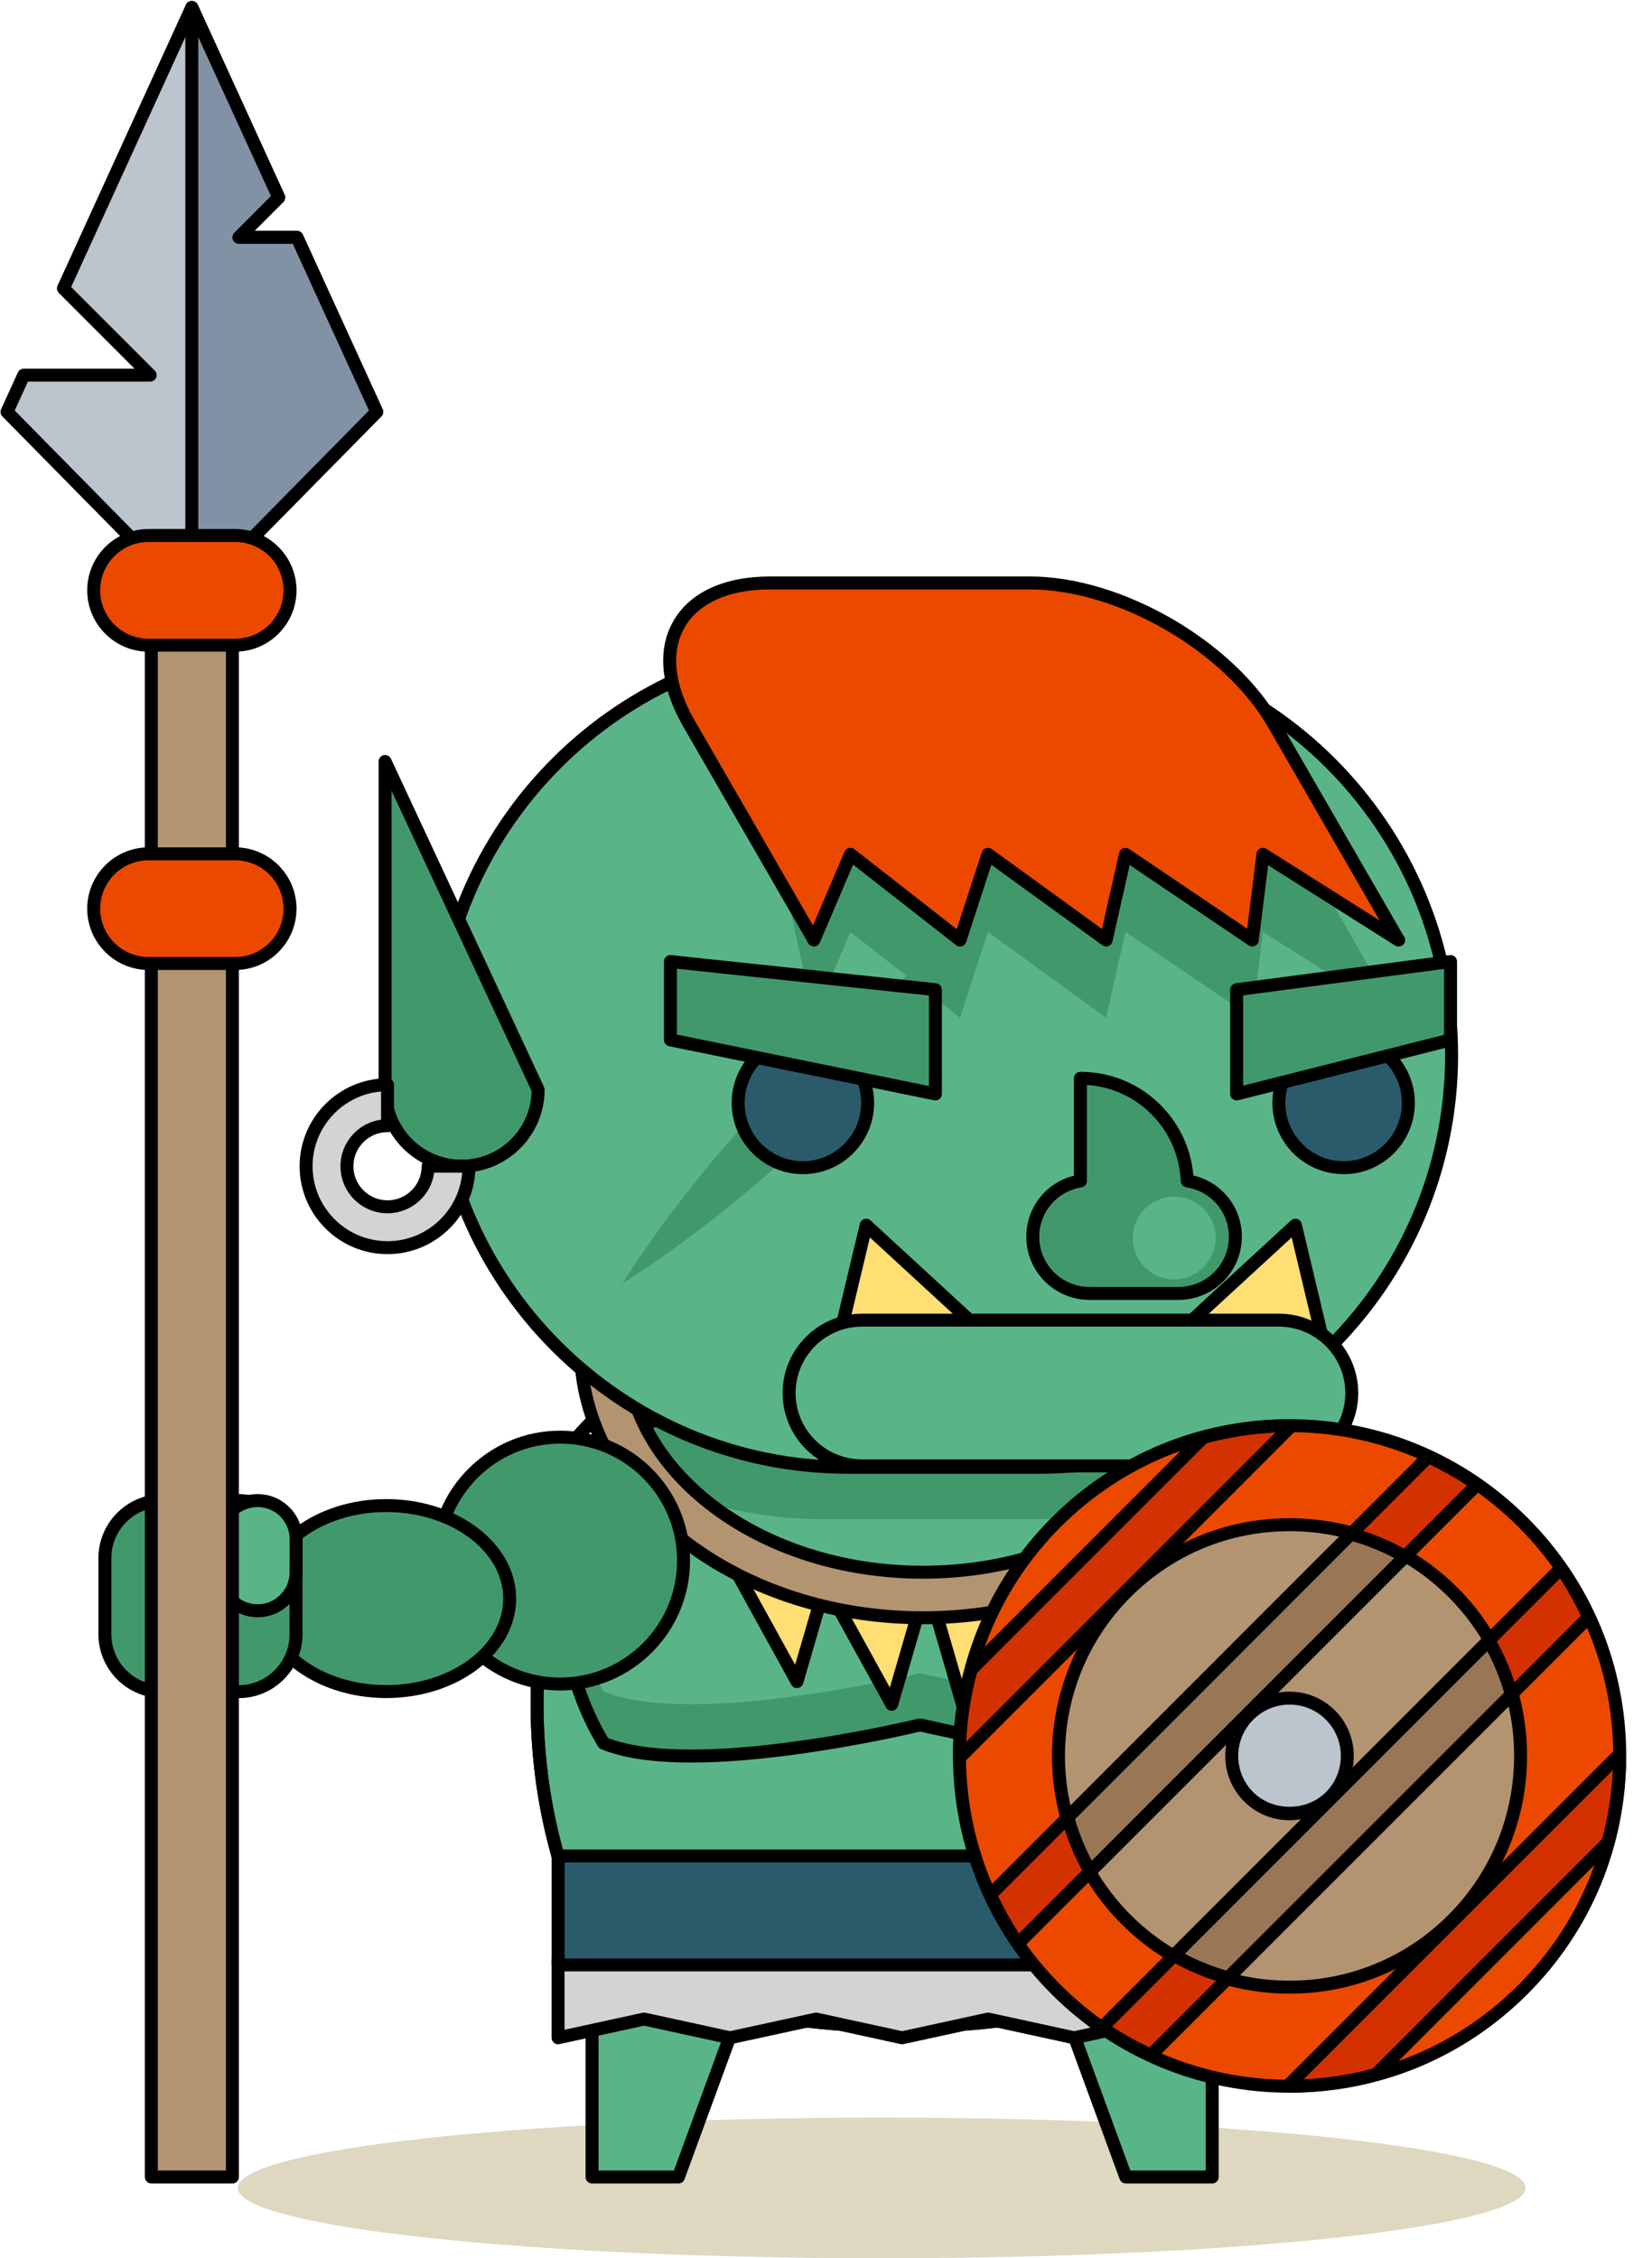 <?xml version="1.0" encoding="utf-8"?>
<svg viewBox="275.139 417.178 79.734 108.96" width="79.734" height="108.96" xmlns="http://www.w3.org/2000/svg">
  <g transform="matrix(0.125, 0, 0, -0.125, 0, 526.138)">
    <path id="path26" style="fill:#ddd8bf;fill-opacity:1;fill-rule:nonzero;stroke:none" d="M 2790.15 27.141 C 2790.15 12.16 2678.84 0 2541.54 0 C 2404.23 0 2292.92 12.16 2292.92 27.141 C 2292.92 42.129 2404.23 54.289 2541.54 54.289 C 2678.84 54.289 2790.15 42.129 2790.15 27.141"/>
    <path id="path1354" style="fill:#41996b;fill-opacity:1;fill-rule:nonzero;stroke:none" d="M 2711.68 302.969 C 2730.28 284.391 2730.28 254.23 2711.68 235.602 C 2693.08 217.012 2662.91 217.02 2644.3 235.609 C 2625.7 254.23 2625.7 284.391 2644.3 302.969 C 2662.91 321.582 2693.08 321.582 2711.68 302.969"/>
    <path id="path1356" style="fill:#000000;fill-opacity:1;fill-rule:nonzero;stroke:none" d="M 2677.99 314.43 C 2665.94 314.43 2654.59 309.73 2646.07 301.199 C 2637.54 292.691 2632.85 281.359 2632.85 269.309 C 2632.85 257.25 2637.54 245.91 2646.07 237.379 C 2654.6 228.852 2665.94 224.148 2678 224.148 C 2690.06 224.148 2701.4 228.852 2709.92 237.371 C 2727.5 254.988 2727.51 283.629 2709.92 301.199 C 2701.39 309.73 2690.05 314.43 2677.99 314.43 Z M 2678 219.148 C 2664.6 219.148 2652.01 224.371 2642.53 233.84 C 2633.07 243.32 2627.85 255.91 2627.85 269.309 C 2627.85 282.699 2633.07 295.281 2642.53 304.738 C 2652.01 314.211 2664.6 319.43 2677.99 319.43 C 2691.39 319.43 2703.98 314.211 2713.45 304.738 C 2732.99 285.219 2732.99 253.41 2713.45 233.832 C 2703.98 224.371 2691.4 219.148 2678 219.148"/>
    <path id="path1358" style="fill:#41996b;fill-opacity:1;fill-rule:nonzero;stroke:none" d="M 2740.48 236.82 C 2759.09 218.219 2762.79 191.77 2748.78 177.781 C 2734.76 163.738 2708.33 167.449 2689.71 186.059 C 2671.12 204.691 2667.39 231.109 2681.4 245.141 C 2695.42 259.148 2721.88 255.43 2740.48 236.82"/>
    <path id="path1360" style="fill:#000000;fill-opacity:1;fill-rule:nonzero;stroke:none" d="M 2703.43 251.129 C 2695.25 251.129 2688.25 248.449 2683.17 243.371 C 2670.18 230.352 2673.91 205.43 2691.48 187.832 C 2701.69 177.621 2714.55 171.77 2726.74 171.77 C 2734.92 171.77 2741.93 174.461 2747.01 179.539 C 2753.22 185.75 2755.84 194.871 2754.38 205.219 C 2752.9 215.84 2747.33 226.441 2738.71 235.051 C 2728.65 245.121 2715.46 251.129 2703.43 251.129 Z M 2726.74 166.77 C 2713.23 166.77 2699.09 173.16 2687.94 184.289 C 2668.42 203.852 2664.69 231.949 2679.63 246.91 C 2685.67 252.941 2693.9 256.129 2703.43 256.129 C 2716.96 256.129 2731.11 249.738 2742.25 238.59 C 2751.63 229.211 2757.7 217.609 2759.34 205.922 C 2761.02 193.969 2757.89 183.34 2750.55 176.012 C 2744.51 169.961 2736.27 166.77 2726.74 166.77"/>
    <path id="path1362" style="fill:#41996b;fill-opacity:1;fill-rule:nonzero;stroke:none" d="M 2802.96 177.102 C 2811.66 168.43 2811.64 154.371 2802.98 145.68 L 2782.21 124.898 C 2773.54 116.219 2759.47 116.219 2750.8 124.93 L 2730.04 145.68 C 2721.36 154.371 2721.36 168.449 2730.02 177.082 L 2750.8 197.871 C 2759.45 206.551 2773.54 206.539 2782.24 197.852 L 2802.96 177.102"/>
    <path id="path1364" style="fill:#000000;fill-opacity:1;fill-rule:nonzero;stroke:none" d="M 2766.49 201.871 C 2761.22 201.871 2756.27 199.832 2752.56 196.109 L 2731.79 175.32 C 2728.08 171.609 2726.03 166.691 2726.03 161.43 C 2726.02 156.16 2728.08 151.18 2731.81 147.441 L 2752.56 126.699 C 2760.01 119.211 2773 119.211 2780.44 126.66 L 2801.22 147.441 C 2808.89 155.16 2808.89 167.672 2801.2 175.34 L 2780.47 196.09 C 2776.74 199.82 2771.77 201.871 2766.49 201.871 Z M 2766.52 115.891 C 2759.91 115.891 2753.7 118.48 2749.02 123.172 L 2728.28 143.91 C 2723.59 148.602 2721.02 154.82 2721.03 161.441 C 2721.03 168.031 2723.6 174.211 2728.26 178.852 L 2749.03 199.641 C 2758.33 208.969 2774.64 208.969 2784.01 199.621 L 2804.73 178.871 C 2814.37 169.262 2814.38 153.582 2804.76 143.91 L 2783.98 123.129 C 2779.32 118.461 2773.12 115.891 2766.52 115.891"/>
    <path id="path1366" style="fill:#59b587;fill-opacity:1;fill-rule:nonzero;stroke:none" d="M 2777 203.09 C 2782.78 197.289 2782.78 187.93 2776.99 182.16 L 2767.85 173 C 2762.06 167.23 2752.67 167.219 2746.91 173 L 2746.91 173 C 2741.11 178.789 2741.1 188.211 2746.88 193.98 L 2756 203.109 C 2761.81 208.898 2771.2 208.879 2777 203.09 L 2777 203.09"/>
    <path id="path1368" style="fill:#000000;fill-opacity:1;fill-rule:nonzero;stroke:none" d="M 2766.48 204.941 C 2763.19 204.941 2760.09 203.672 2757.76 201.34 L 2748.65 192.211 C 2746.33 189.898 2745.05 186.809 2745.05 183.52 C 2745.06 180.211 2746.34 177.102 2748.68 174.77 C 2753.31 170.121 2761.42 170.129 2766.08 174.77 L 2775.22 183.93 C 2777.55 186.25 2778.83 189.34 2778.83 192.609 C 2778.83 195.898 2777.55 198.992 2775.22 201.32 C 2772.89 203.66 2769.79 204.941 2766.48 204.941 Z M 2757.36 166.172 C 2752.74 166.172 2748.4 167.969 2745.14 171.23 C 2741.87 174.512 2740.06 178.871 2740.05 183.52 C 2740.05 188.141 2741.85 192.48 2745.11 195.75 L 2754.23 204.879 C 2760.8 211.441 2772.2 211.422 2778.76 204.859 C 2782.04 201.582 2783.83 197.23 2783.83 192.609 C 2783.83 187.992 2782.03 183.66 2778.75 180.391 L 2769.61 171.23 C 2766.34 167.961 2761.99 166.172 2757.36 166.172"/>
    <path id="path1370" style="fill:#59b587;fill-opacity:1;fill-rule:nonzero;stroke:none" d="M 2463.08 31.352 L 2429.72 31.352 L 2429.72 122.379 L 2496.46 122.379 L 2463.08 31.352"/>
    <path id="path1372" style="fill:#000000;fill-opacity:1;fill-rule:nonzero;stroke:none" d="M 2432.22 33.852 L 2461.33 33.852 L 2492.89 119.879 L 2432.22 119.879 L 2432.22 33.852 Z M 2463.08 28.852 L 2429.72 28.852 C 2428.33 28.852 2427.22 29.969 2427.22 31.352 L 2427.22 122.379 C 2427.22 123.75 2428.33 124.879 2429.72 124.879 L 2496.46 124.879 C 2497.28 124.879 2498.05 124.48 2498.52 123.809 C 2498.98 123.141 2499.09 122.281 2498.81 121.52 L 2465.42 30.492 C 2465.06 29.512 2464.13 28.852 2463.08 28.852"/>
    <path id="path1374" style="fill:#59b587;fill-opacity:1;fill-rule:nonzero;stroke:none" d="M 2635.8 31.352 L 2669.18 31.352 L 2669.18 122.379 L 2602.43 122.379 L 2635.8 31.352"/>
    <path id="path1376" style="fill:#000000;fill-opacity:1;fill-rule:nonzero;stroke:none" d="M 2637.55 33.852 L 2666.68 33.852 L 2666.68 119.879 L 2606.01 119.879 L 2637.55 33.852 Z M 2669.18 28.852 L 2635.8 28.852 C 2634.75 28.852 2633.81 29.512 2633.45 30.492 L 2600.08 121.52 C 2599.8 122.281 2599.91 123.141 2600.38 123.809 C 2600.85 124.48 2601.62 124.879 2602.43 124.879 L 2669.18 124.879 C 2670.56 124.879 2671.68 123.75 2671.68 122.379 L 2671.68 31.352 C 2671.68 29.969 2670.56 28.852 2669.18 28.852"/>
    <path id="path1378" style="fill:#59b587;fill-opacity:1;fill-rule:nonzero;stroke:none" d="M 2434.45 315.68 C 2418.15 286.961 2408.48 251.922 2408.48 214.031 C 2408.48 176.129 2418.15 141.09 2434.45 112.359 C 2466.95 97.941 2506.56 89.422 2549.45 89.422 C 2592.33 89.422 2631.94 97.941 2664.45 112.359 C 2680.75 141.09 2690.41 176.121 2690.41 214.031 C 2690.41 251.922 2680.72 286.961 2664.43 315.691 C 2631.92 330.082 2592.31 338.629 2549.45 338.629 C 2506.58 338.629 2466.95 330.082 2434.45 315.68"/>
    <path id="path1380" style="fill:#000000;fill-opacity:1;fill-rule:nonzero;stroke:none" d="M 2436.22 114.309 C 2469.58 99.66 2508.71 91.922 2549.45 91.922 C 2590.19 91.922 2629.32 99.66 2662.68 114.309 C 2679.18 143.711 2687.91 178.172 2687.91 214.031 C 2687.91 249.852 2679.18 284.301 2662.66 313.73 C 2629.25 328.379 2590.12 336.129 2549.45 336.129 C 2508.75 336.129 2469.61 328.379 2436.22 313.719 C 2419.71 284.32 2410.98 249.871 2410.98 214.031 C 2410.98 178.18 2419.7 143.719 2436.22 114.309 Z M 2549.45 86.922 C 2507.71 86.922 2467.59 94.93 2433.43 110.07 C 2432.94 110.289 2432.54 110.66 2432.28 111.129 C 2415.07 141.441 2405.98 177.02 2405.98 214.031 C 2405.98 251.031 2415.07 286.602 2432.28 316.91 C 2432.54 317.379 2432.94 317.75 2433.44 317.961 C 2467.63 333.121 2507.75 341.129 2549.45 341.129 C 2591.12 341.129 2631.23 333.121 2665.44 317.969 C 2665.93 317.762 2666.34 317.391 2666.6 316.922 C 2683.81 286.582 2692.91 251 2692.91 214.031 C 2692.91 177.02 2683.82 141.43 2666.62 111.129 C 2666.36 110.66 2665.95 110.289 2665.46 110.07 C 2631.3 94.93 2591.19 86.922 2549.45 86.922"/>
    <path id="path1382" style="fill:#41996b;fill-opacity:1;fill-rule:nonzero;stroke:none" d="M 2678.72 218.82 C 2644.16 204.422 2556.43 225.871 2556.43 225.871 C 2556.43 225.871 2468.73 204.422 2434.16 218.809 C 2419.75 242.699 2416.43 270.988 2415.7 301.602 C 2415.66 301.238 2415.47 300.809 2415.47 300.469 C 2415.47 262.582 2416.83 227.539 2434.16 198.809 C 2468.73 184.422 2556.43 205.871 2556.43 205.871 C 2556.43 205.871 2644.16 184.422 2678.72 198.82 C 2696.05 227.539 2697.4 262.582 2697.4 300.469 C 2697.4 300.809 2697.21 301.238 2697.17 301.602 C 2696.45 270.98 2693.13 242.699 2678.72 218.82"/>
    <path id="path1384" style="fill:#000000;fill-opacity:1;fill-rule:nonzero;stroke:none" d="M 2435.87 200.809 C 2443.45 197.852 2454.27 196.34 2468.03 196.34 C 2506.49 196.34 2555.35 208.18 2555.83 208.301 C 2556.23 208.398 2556.64 208.398 2557.03 208.301 C 2557.51 208.18 2606.36 196.352 2644.82 196.352 C 2658.6 196.352 2669.41 197.852 2677 200.82 C 2693.54 228.762 2694.9 262.488 2694.9 300.469 C 2694.9 309.352 2676.76 328.398 2660.7 336.48 C 2654.55 337.23 2648.18 337.59 2641.25 337.59 C 2629.62 337.59 2617.8 336.57 2605.28 335.469 C 2590.25 334.172 2574.72 332.832 2556.43 332.832 C 2538.14 332.832 2522.61 334.172 2507.59 335.469 C 2495.07 336.57 2483.25 337.59 2471.63 337.59 C 2464.7 337.59 2458.33 337.23 2452.18 336.48 C 2436.11 328.398 2417.97 309.352 2417.97 300.469 C 2417.97 262.5 2419.33 228.77 2435.87 200.809 Z M 2468.04 191.34 C 2468.04 191.34 2468.04 191.34 2468.03 191.34 C 2453.14 191.34 2441.42 193.082 2433.19 196.512 C 2432.71 196.711 2432.29 197.059 2432.02 197.52 C 2414.4 226.719 2412.97 261.422 2412.97 300.469 C 2412.97 312.449 2433.52 332.852 2450.35 341.16 C 2450.6 341.27 2450.86 341.359 2451.14 341.391 C 2457.64 342.199 2464.34 342.59 2471.63 342.59 C 2483.47 342.59 2495.4 341.559 2508.02 340.449 C 2522.93 339.16 2538.35 337.832 2556.43 337.832 C 2574.51 337.832 2589.93 339.16 2604.84 340.449 C 2617.48 341.559 2629.41 342.59 2641.25 342.59 C 2648.54 342.59 2655.25 342.199 2661.74 341.391 C 2662.02 341.359 2662.29 341.27 2662.53 341.16 C 2679.36 332.852 2699.9 312.449 2699.9 300.469 C 2699.9 261.41 2698.47 226.699 2680.85 197.531 C 2680.58 197.07 2680.17 196.719 2679.68 196.52 C 2671.45 193.09 2659.72 191.352 2644.82 191.352 C 2608.08 191.352 2562.17 201.941 2556.43 203.301 C 2550.7 201.949 2504.79 191.34 2468.04 191.34"/>
    <path id="path1386" style="fill:#41996b;fill-opacity:1;fill-rule:nonzero;stroke:none" d="M 2434.45 315.68 C 2433.58 314.148 2432.82 312.539 2431.99 310.988 C 2456.92 294.801 2486.59 285.301 2518.53 285.301 L 2602.38 285.301 C 2627.26 285.301 2650.7 291.172 2671.68 301.332 C 2669.42 306.25 2667.04 311.082 2664.43 315.691 C 2631.92 330.082 2592.31 338.629 2549.45 338.629 C 2506.58 338.629 2466.95 330.082 2434.45 315.68"/>
    <path id="path1388" style="fill:#000000;fill-opacity:1;fill-rule:nonzero;stroke:none" d="M 2436.22 114.309 C 2469.58 99.66 2508.71 91.922 2549.45 91.922 C 2590.19 91.922 2629.32 99.66 2662.68 114.309 C 2679.18 143.711 2687.91 178.172 2687.91 214.031 C 2687.91 249.852 2679.18 284.301 2662.66 313.73 C 2629.25 328.379 2590.12 336.129 2549.45 336.129 C 2508.75 336.129 2469.61 328.379 2436.22 313.719 C 2419.71 284.32 2410.98 249.871 2410.98 214.031 C 2410.98 178.18 2419.7 143.719 2436.22 114.309 Z M 2549.45 86.922 C 2507.71 86.922 2467.59 94.93 2433.43 110.07 C 2432.94 110.289 2432.54 110.66 2432.28 111.129 C 2415.07 141.441 2405.98 177.02 2405.98 214.031 C 2405.98 251.031 2415.07 286.602 2432.28 316.91 C 2432.54 317.379 2432.94 317.75 2433.44 317.961 C 2467.63 333.121 2507.75 341.129 2549.45 341.129 C 2591.12 341.129 2631.23 333.121 2665.44 317.969 C 2665.93 317.762 2666.34 317.391 2666.6 316.922 C 2683.81 286.582 2692.91 251 2692.91 214.031 C 2692.91 177.02 2683.82 141.43 2666.62 111.129 C 2666.36 110.66 2665.95 110.289 2665.46 110.07 C 2631.3 94.93 2591.19 86.922 2549.45 86.922"/>
    <path id="path1390" style="fill:#ffde73;fill-opacity:1;fill-rule:nonzero;stroke:none" d="M 2508.84 222.59 L 2520.6 263.039 L 2481.68 271.832 L 2508.84 222.59"/>
    <path id="path1392" style="fill:#000000;fill-opacity:1;fill-rule:nonzero;stroke:none" d="M 2486.56 268.172 L 2508.13 229.082 L 2517.46 261.18 L 2486.56 268.172 Z M 2508.84 220.09 C 2507.94 220.09 2507.09 220.582 2506.66 221.379 L 2479.5 270.621 C 2479.02 271.492 2479.1 272.539 2479.69 273.332 C 2480.28 274.102 2481.27 274.469 2482.24 274.27 L 2521.15 265.48 C 2521.82 265.332 2522.4 264.91 2522.75 264.309 C 2523.1 263.711 2523.19 263 2523 262.352 L 2511.25 221.898 C 2510.96 220.922 2510.12 220.219 2509.12 220.109 C 2509.03 220.102 2508.94 220.09 2508.84 220.09"/>
    <path id="path1394" style="fill:#ffde73;fill-opacity:1;fill-rule:nonzero;stroke:none" d="M 2545.42 213.82 L 2557.18 254.25 L 2518.26 263.039 L 2545.42 213.82"/>
    <path id="path1396" style="fill:#000000;fill-opacity:1;fill-rule:nonzero;stroke:none" d="M 2523.14 259.379 L 2544.7 220.301 L 2554.03 252.398 L 2523.14 259.379 Z M 2545.42 211.32 C 2544.52 211.32 2543.67 211.809 2543.23 212.609 L 2516.07 261.832 C 2515.6 262.699 2515.67 263.75 2516.26 264.539 C 2516.86 265.332 2517.84 265.672 2518.81 265.48 L 2557.73 256.691 C 2558.4 256.539 2558.98 256.121 2559.33 255.52 C 2559.68 254.93 2559.77 254.211 2559.58 253.559 L 2547.82 213.129 C 2547.54 212.148 2546.7 211.449 2545.7 211.34 C 2545.61 211.332 2545.51 211.32 2545.42 211.32"/>
    <path id="path1398" style="fill:#ffde73;fill-opacity:1;fill-rule:nonzero;stroke:none" d="M 2605.69 221.238 L 2593.93 261.691 L 2632.84 270.48 L 2605.69 221.238"/>
    <path id="path1400" style="fill:#000000;fill-opacity:1;fill-rule:nonzero;stroke:none" d="M 2597.07 259.84 L 2606.41 227.73 L 2627.96 266.82 L 2597.07 259.84 Z M 2605.69 218.738 C 2605.6 218.738 2605.5 218.75 2605.42 218.762 C 2604.41 218.871 2603.57 219.57 2603.29 220.551 L 2591.52 261 C 2591.33 261.648 2591.42 262.371 2591.77 262.961 C 2592.12 263.559 2592.7 263.98 2593.37 264.129 L 2632.29 272.922 C 2633.28 273.121 2634.25 272.77 2634.84 271.992 C 2635.43 271.191 2635.51 270.141 2635.03 269.27 L 2607.88 220.031 C 2607.44 219.23 2606.59 218.738 2605.69 218.738"/>
    <path id="path1402" style="fill:#ffde73;fill-opacity:1;fill-rule:nonzero;stroke:none" d="M 2572.73 213.82 L 2560.98 254.25 L 2599.89 263.039 L 2572.73 213.82"/>
    <path id="path1404" style="fill:#000000;fill-opacity:1;fill-rule:nonzero;stroke:none" d="M 2564.12 252.398 L 2573.45 220.301 L 2595.01 259.379 L 2564.12 252.398 Z M 2572.73 211.32 C 2572.64 211.32 2572.55 211.332 2572.46 211.34 C 2571.46 211.449 2570.62 212.148 2570.33 213.129 L 2558.57 253.559 C 2558.38 254.211 2558.47 254.93 2558.82 255.52 C 2559.17 256.121 2559.75 256.539 2560.42 256.691 L 2599.34 265.48 C 2600.33 265.672 2601.3 265.332 2601.88 264.539 C 2602.48 263.75 2602.55 262.699 2602.08 261.832 L 2574.92 212.609 C 2574.48 211.809 2573.64 211.32 2572.73 211.32"/>
    <path id="path1406" style="fill:#b39471;fill-opacity:1;fill-rule:nonzero;stroke:none" d="M 2557.46 247.219 C 2484.54 247.219 2425.22 294.129 2425.22 351.809 L 2442.8 351.809 C 2442.8 303.832 2494.24 264.801 2557.46 264.801 C 2620.68 264.801 2672.12 303.832 2672.12 351.809 L 2689.7 351.809 C 2689.7 294.129 2630.38 247.219 2557.46 247.219"/>
    <path id="path1408" style="fill:#000000;fill-opacity:1;fill-rule:nonzero;stroke:none" d="M 2427.76 349.309 C 2429.45 294.16 2486.98 249.719 2557.46 249.719 C 2627.93 249.719 2685.47 294.16 2687.16 349.309 L 2674.58 349.309 C 2672.83 301.109 2620.96 262.301 2557.46 262.301 C 2493.96 262.301 2442.09 301.109 2440.35 349.309 L 2427.76 349.309 Z M 2557.46 244.719 C 2483.16 244.719 2422.72 292.762 2422.72 351.809 C 2422.72 353.191 2423.84 354.309 2425.22 354.309 L 2442.8 354.309 C 2444.18 354.309 2445.3 353.191 2445.3 351.809 C 2445.3 305.211 2495.62 267.301 2557.46 267.301 C 2619.3 267.301 2669.62 305.211 2669.62 351.809 C 2669.62 353.191 2670.74 354.309 2672.12 354.309 L 2689.7 354.309 C 2691.08 354.309 2692.2 353.191 2692.2 351.809 C 2692.2 292.762 2631.75 244.719 2557.46 244.719"/>
    <path id="path1410" style="fill:#59b587;fill-opacity:1;fill-rule:nonzero;stroke:none" d="M 2761.61 464.52 C 2761.61 376.602 2690.33 305.301 2602.38 305.301 L 2528.53 305.301 C 2440.59 305.301 2369.3 376.602 2369.3 464.52 L 2369.3 464.52 C 2369.3 552.461 2440.59 623.762 2528.53 623.762 L 2602.38 623.762 C 2690.33 623.762 2761.61 552.461 2761.61 464.52 L 2761.61 464.52"/>
    <path id="path1412" style="fill:#000000;fill-opacity:1;fill-rule:nonzero;stroke:none" d="M 2528.53 621.262 C 2442.11 621.262 2371.8 550.949 2371.8 464.52 C 2371.8 378.102 2442.11 307.801 2528.53 307.801 L 2602.38 307.801 C 2688.8 307.801 2759.11 378.102 2759.11 464.52 C 2759.11 550.949 2688.8 621.262 2602.38 621.262 L 2528.53 621.262 Z M 2602.38 302.801 L 2528.53 302.801 C 2439.35 302.801 2366.8 375.352 2366.8 464.52 C 2366.8 553.699 2439.35 626.262 2528.53 626.262 L 2602.38 626.262 C 2691.56 626.262 2764.11 553.699 2764.11 464.52 C 2764.11 375.352 2691.56 302.801 2602.38 302.801"/>
    <path id="path1414" style="fill:#41996b;fill-opacity:1;fill-rule:nonzero;stroke:none" d="M 2497.12 562.422 L 2515.37 478.84 L 2529.49 511.91 L 2571.8 478.84 L 2582.58 511.91 L 2628.22 478.84 L 2635.68 511.91 L 2684.65 478.84 L 2688.77 511.91 L 2741.07 478.84 L 2692.82 562.422 C 2675.52 592.379 2633.45 616.66 2598.85 616.66 L 2528.44 616.66 C 2493.84 616.66 2479.81 592.379 2497.12 562.422"/>
    <path id="path1416" style="fill:#41996b;fill-opacity:1;fill-rule:nonzero;stroke:none" d="M 2518.71 438.398 C 2480.18 399.859 2441.4 376.23 2441.4 376.23 C 2441.4 376.23 2465.05 415.02 2503.56 453.531 C 2542.08 492.051 2580.88 515.699 2580.88 515.699 C 2580.88 515.699 2557.23 476.91 2518.71 438.398"/>
    <path id="path1418" style="fill:#2a5b6a;fill-opacity:1;fill-rule:nonzero;stroke:none" d="M 2536.13 445.969 C 2536.13 432.141 2524.93 420.949 2511.12 420.949 C 2497.32 420.949 2486.13 432.141 2486.13 445.969 C 2486.13 459.77 2497.32 470.949 2511.12 470.949 C 2524.93 470.949 2536.13 459.77 2536.13 445.969"/>
    <path id="path1420" style="fill:#000000;fill-opacity:1;fill-rule:nonzero;stroke:none" d="M 2511.12 468.449 C 2498.72 468.449 2488.63 458.359 2488.63 445.969 C 2488.63 433.551 2498.72 423.449 2511.12 423.449 C 2523.53 423.449 2533.63 433.551 2533.63 445.969 C 2533.63 458.359 2523.53 468.449 2511.12 468.449 Z M 2511.12 418.449 C 2495.96 418.449 2483.63 430.789 2483.63 445.969 C 2483.63 461.129 2495.96 473.449 2511.12 473.449 C 2526.29 473.449 2538.63 461.129 2538.63 445.969 C 2538.63 430.789 2526.29 418.449 2511.12 418.449"/>
    <path id="path1422" style="fill:#2a5b6a;fill-opacity:1;fill-rule:nonzero;stroke:none" d="M 2744.91 445.969 C 2744.91 432.141 2733.72 420.949 2719.92 420.949 C 2706.11 420.949 2694.91 432.141 2694.91 445.969 C 2694.91 459.77 2706.11 470.949 2719.92 470.949 C 2733.72 470.949 2744.91 459.77 2744.91 445.969"/>
    <path id="path1424" style="fill:#000000;fill-opacity:1;fill-rule:nonzero;stroke:none" d="M 2719.92 468.449 C 2707.51 468.449 2697.41 458.359 2697.41 445.969 C 2697.41 433.551 2707.51 423.449 2719.92 423.449 C 2732.32 423.449 2742.41 433.551 2742.41 445.969 C 2742.41 458.359 2732.32 468.449 2719.92 468.449 Z M 2719.92 418.449 C 2704.75 418.449 2692.41 430.789 2692.41 445.969 C 2692.41 461.129 2704.75 473.449 2719.92 473.449 C 2735.08 473.449 2747.41 461.129 2747.41 445.969 C 2747.41 430.789 2735.08 418.449 2719.92 418.449"/>
    <path id="path1426" style="fill:#41996b;fill-opacity:1;fill-rule:nonzero;stroke:none" d="M 2562.29 449.41 L 2459.97 470.289 L 2459.97 500.531 L 2562.29 489.648 L 2562.29 449.41"/>
    <path id="path1428" style="fill:#000000;fill-opacity:1;fill-rule:nonzero;stroke:none" d="M 2462.47 472.332 L 2559.79 452.469 L 2559.79 487.41 L 2462.47 497.75 L 2462.47 472.332 Z M 2562.29 446.91 C 2562.12 446.91 2561.96 446.93 2561.79 446.961 L 2459.47 467.84 C 2458.31 468.07 2457.47 469.102 2457.47 470.289 L 2457.47 500.531 C 2457.47 501.238 2457.77 501.922 2458.3 502.391 C 2458.82 502.859 2459.55 503.082 2460.23 503.02 L 2562.55 492.141 C 2563.82 492.012 2564.79 490.93 2564.79 489.648 L 2564.79 449.41 C 2564.79 448.66 2564.45 447.941 2563.87 447.469 C 2563.42 447.102 2562.86 446.91 2562.29 446.91"/>
    <path id="path1430" style="fill:#41996b;fill-opacity:1;fill-rule:nonzero;stroke:none" d="M 2678.61 449.41 L 2761.21 470.289 L 2761.21 500.531 L 2678.61 489.648 L 2678.61 449.41"/>
    <path id="path1432" style="fill:#000000;fill-opacity:1;fill-rule:nonzero;stroke:none" d="M 2681.11 487.461 L 2681.11 452.621 L 2758.71 472.23 L 2758.71 497.68 L 2681.11 487.461 Z M 2678.61 446.91 C 2678.06 446.91 2677.52 447.09 2677.08 447.43 C 2676.47 447.91 2676.11 448.641 2676.11 449.41 L 2676.11 489.648 C 2676.11 490.898 2677.04 491.969 2678.29 492.129 L 2760.88 503.012 C 2761.62 503.051 2762.32 502.879 2762.86 502.41 C 2763.4 501.941 2763.71 501.25 2763.71 500.531 L 2763.71 470.289 C 2763.71 469.141 2762.93 468.148 2761.82 467.859 L 2679.22 446.992 C 2679.02 446.941 2678.82 446.91 2678.61 446.91"/>
    <path id="path1434" style="fill:#41996b;fill-opacity:1;fill-rule:nonzero;stroke:none" d="M 2349.8 577.75 L 2349.8 451.082 C 2349.8 434.77 2363.04 421.539 2379.35 421.539 C 2395.67 421.539 2408.9 434.77 2408.9 451.082 L 2349.8 577.75"/>
    <path id="path1436" style="fill:#000000;fill-opacity:1;fill-rule:nonzero;stroke:none" d="M 2352.3 566.48 L 2352.3 451.082 C 2352.3 436.172 2364.43 424.039 2379.35 424.039 C 2394.08 424.039 2406.1 435.871 2406.39 450.531 L 2352.3 566.48 Z M 2379.35 419.039 C 2361.68 419.039 2347.3 433.41 2347.3 451.082 L 2347.3 577.75 C 2347.3 578.922 2348.12 579.93 2349.26 580.191 C 2350.41 580.422 2351.58 579.879 2352.07 578.801 L 2411.16 452.129 C 2411.32 451.801 2411.4 451.441 2411.4 451.082 C 2411.4 433.41 2397.02 419.039 2379.35 419.039"/>
    <path id="path1438" style="fill:#ffde73;fill-opacity:1;fill-rule:nonzero;stroke:none" d="M 2535.56 398.75 L 2523.79 349.52 L 2589.08 349.52 L 2535.56 398.75"/>
    <path id="path1440" style="fill:#000000;fill-opacity:1;fill-rule:nonzero;stroke:none" d="M 2526.96 352.02 L 2582.67 352.02 L 2537 394.031 L 2526.96 352.02 Z M 2589.08 347.02 L 2523.79 347.02 C 2523.03 347.02 2522.3 347.371 2521.83 347.961 C 2521.36 348.57 2521.19 349.352 2521.36 350.09 L 2533.13 399.332 C 2533.33 400.199 2533.98 400.879 2534.83 401.148 C 2535.67 401.398 2536.6 401.191 2537.25 400.59 L 2590.77 351.352 C 2591.53 350.66 2591.78 349.559 2591.41 348.609 C 2591.03 347.648 2590.11 347.02 2589.08 347.02"/>
    <path id="path1442" style="fill:#ffde73;fill-opacity:1;fill-rule:nonzero;stroke:none" d="M 2701.29 398.75 L 2647.77 349.52 L 2713.05 349.52 L 2701.29 398.75"/>
    <path id="path1444" style="fill:#000000;fill-opacity:1;fill-rule:nonzero;stroke:none" d="M 2654.18 352.02 L 2709.88 352.02 L 2699.85 394.031 L 2654.18 352.02 Z M 2713.05 347.02 L 2647.77 347.02 C 2646.74 347.02 2645.82 347.648 2645.44 348.609 C 2645.06 349.559 2645.32 350.66 2646.07 351.352 L 2699.6 400.59 C 2700.25 401.191 2701.16 401.398 2702.03 401.148 C 2702.87 400.879 2703.52 400.199 2703.73 399.332 L 2715.48 350.09 C 2715.65 349.352 2715.48 348.57 2715.01 347.961 C 2714.54 347.371 2713.81 347.02 2713.05 347.02"/>
    <path id="path1446" style="fill:#59b587;fill-opacity:1;fill-rule:nonzero;stroke:none" d="M 2723.06 333.961 C 2723.06 318.422 2710.49 305.852 2694.95 305.852 L 2533.91 305.852 C 2518.37 305.852 2505.8 318.422 2505.8 333.961 L 2505.8 333.961 C 2505.8 349.5 2518.37 362.09 2533.91 362.09 L 2694.95 362.09 C 2710.49 362.09 2723.06 349.5 2723.06 333.961 L 2723.06 333.961"/>
    <path id="path1448" style="fill:#000000;fill-opacity:1;fill-rule:nonzero;stroke:none" d="M 2533.91 359.59 C 2519.79 359.59 2508.3 348.09 2508.3 333.961 C 2508.3 319.84 2519.79 308.352 2533.91 308.352 L 2694.95 308.352 C 2709.07 308.352 2720.56 319.84 2720.56 333.961 C 2720.56 348.09 2709.07 359.59 2694.95 359.59 L 2533.91 359.59 Z M 2694.95 303.352 L 2533.91 303.352 C 2517.03 303.352 2503.3 317.082 2503.3 333.961 C 2503.3 350.852 2517.03 364.59 2533.91 364.59 L 2694.95 364.59 C 2711.83 364.59 2725.56 350.852 2725.56 333.961 C 2725.56 317.082 2711.83 303.352 2694.95 303.352"/>
    <path id="path1450" style="fill:#eb4900;fill-opacity:1;fill-rule:nonzero;stroke:none" d="M 2467.12 592.422 L 2515.37 508.84 L 2529.49 541.91 L 2571.8 508.84 L 2582.58 541.91 L 2628.22 508.84 L 2635.68 541.91 L 2684.65 508.84 L 2688.77 541.91 L 2741.07 508.84 L 2692.82 592.422 C 2675.52 622.379 2633.45 646.66 2598.85 646.66 L 2498.44 646.66 C 2463.84 646.66 2449.81 622.379 2467.12 592.422"/>
    <path id="path1452" style="fill:#000000;fill-opacity:1;fill-rule:nonzero;stroke:none" d="M 2529.49 544.41 C 2530.04 544.41 2530.58 544.219 2531.03 543.879 L 2570.53 513.012 L 2580.21 542.68 C 2580.45 543.441 2581.05 544.039 2581.81 544.281 C 2582.58 544.539 2583.4 544.398 2584.05 543.93 L 2626.62 513.09 L 2633.24 542.449 C 2633.42 543.27 2633.99 543.93 2634.76 544.23 C 2635.52 544.539 2636.4 544.449 2637.08 543.98 L 2682.67 513.199 L 2686.29 542.219 C 2686.4 543.07 2686.93 543.801 2687.71 544.16 C 2688.48 544.531 2689.38 544.492 2690.11 544.02 L 2733.84 516.371 L 2690.65 591.172 C 2673.78 620.379 2632.59 644.16 2598.85 644.16 L 2498.44 644.16 C 2482.64 644.16 2470.93 638.969 2465.48 629.52 C 2460.03 620.082 2461.38 607.352 2469.28 593.672 L 2515.03 514.43 L 2527.19 542.891 C 2527.5 543.609 2528.11 544.129 2528.86 544.332 C 2529.07 544.379 2529.28 544.41 2529.49 544.41 Z M 2741.07 506.34 C 2740.61 506.34 2740.15 506.469 2739.74 506.73 L 2690.77 537.691 L 2687.13 508.531 C 2687.02 507.672 2686.47 506.93 2685.68 506.57 C 2684.88 506.219 2683.96 506.289 2683.25 506.77 L 2637.31 537.789 L 2630.66 508.289 C 2630.48 507.469 2629.89 506.801 2629.11 506.512 C 2628.33 506.18 2627.44 506.32 2626.76 506.82 L 2583.9 537.871 L 2574.17 508.07 C 2573.92 507.289 2573.31 506.68 2572.52 506.449 C 2571.74 506.219 2570.9 506.379 2570.26 506.871 L 2530.51 537.93 L 2517.67 507.852 C 2517.3 506.992 2516.46 506.398 2515.52 506.34 C 2514.51 506.371 2513.68 506.77 2513.21 507.59 L 2464.96 591.172 C 2456.12 606.461 2454.77 620.969 2461.15 632.02 C 2467.53 643.082 2480.78 649.16 2498.44 649.16 L 2598.85 649.16 C 2634.18 649.16 2677.31 624.27 2694.98 593.672 L 2742.91 510.672 C 2743.39 510.211 2743.7 509.559 2743.7 508.84 C 2743.7 507.461 2742.58 506.34 2741.2 506.34 C 2741.15 506.34 2741.11 506.34 2741.07 506.34"/>
    <path id="path1454" style="fill:#d3d3d3;fill-opacity:1;fill-rule:nonzero;stroke:none" d="M 2366.42 421.512 C 2366.42 412.859 2359.4 405.852 2350.74 405.852 C 2342.09 405.852 2335.07 412.859 2335.07 421.512 C 2335.07 430.18 2342.09 437.172 2350.74 437.172 L 2350.75 437.172 L 2350.75 452.961 L 2350.74 452.961 C 2333.38 452.961 2319.3 438.879 2319.3 421.512 C 2319.3 404.16 2333.38 390.082 2350.74 390.082 C 2368.12 390.082 2382.19 404.16 2382.19 421.512 L 2366.42 421.512"/>
    <path id="path1456" style="fill:#000000;fill-opacity:1;fill-rule:nonzero;stroke:none" d="M 2348.25 450.352 C 2333.45 449.09 2321.8 436.629 2321.8 421.512 C 2321.8 405.559 2334.79 392.582 2350.74 392.582 C 2365.86 392.582 2378.31 404.219 2379.58 419.012 L 2368.75 419.012 C 2367.52 410.18 2359.91 403.352 2350.74 403.352 C 2340.72 403.352 2332.57 411.5 2332.57 421.512 C 2332.57 430.68 2339.4 438.27 2348.24 439.5 L 2348.25 450.352 Z M 2350.74 387.582 C 2332.03 387.582 2316.8 402.801 2316.8 421.512 C 2316.8 440.23 2332.03 455.461 2350.74 455.461 C 2352.12 455.461 2353.24 454.34 2353.24 452.961 L 2353.25 437.172 C 2353.25 436.512 2352.98 435.871 2352.51 435.398 C 2352.05 434.93 2351.41 434.672 2350.75 434.672 C 2343.48 434.672 2337.57 428.762 2337.57 421.512 C 2337.57 414.25 2343.48 408.352 2350.74 408.352 C 2358.01 408.352 2363.92 414.25 2363.92 421.512 C 2363.92 422.879 2365.03 424.012 2366.42 424.012 L 2382.19 424.012 C 2383.57 424.012 2384.69 422.879 2384.69 421.512 C 2384.69 402.801 2369.46 387.582 2350.74 387.582"/>
    <path id="path1458" style="fill:#41996b;fill-opacity:1;fill-rule:nonzero;stroke:none" d="M 2659.53 415.84 C 2658.56 437.871 2640.55 455.461 2618.28 455.461 L 2618.28 415.82 C 2607.87 414.141 2599.89 405.191 2599.89 394.301 C 2599.89 382.219 2609.68 372.43 2621.76 372.43 L 2656.24 372.43 C 2668.32 372.43 2678.11 382.219 2678.11 394.301 C 2678.11 405.25 2670.03 414.242 2659.53 415.84"/>
    <path id="path1460" style="fill:#000000;fill-opacity:1;fill-rule:nonzero;stroke:none" d="M 2620.78 452.879 L 2620.78 415.82 C 2620.78 414.59 2619.89 413.551 2618.68 413.352 C 2609.24 411.832 2602.39 403.82 2602.39 394.301 C 2602.39 383.621 2611.08 374.93 2621.76 374.93 L 2656.24 374.93 C 2666.92 374.93 2675.61 383.621 2675.61 394.301 C 2675.61 403.898 2668.69 411.922 2659.16 413.371 C 2657.97 413.551 2657.08 414.539 2657.03 415.742 C 2656.15 435.77 2640.44 451.629 2620.78 452.879 Z M 2656.24 369.93 L 2621.76 369.93 C 2608.32 369.93 2597.39 380.859 2597.39 394.301 C 2597.39 405.57 2605 415.16 2615.78 417.859 L 2615.78 455.461 C 2615.78 456.84 2616.9 457.961 2618.28 457.961 C 2641.11 457.961 2659.91 440.531 2661.9 417.93 C 2672.86 415.352 2680.61 405.711 2680.61 394.301 C 2680.61 380.859 2669.68 369.93 2656.24 369.93"/>
    <path id="path1462" style="fill:#59b587;fill-opacity:1;fill-rule:nonzero;stroke:none" d="M 2670.47 393.789 C 2670.47 384.969 2663.32 377.82 2654.49 377.82 C 2645.66 377.82 2638.51 384.969 2638.51 393.789 C 2638.51 402.621 2645.66 409.781 2654.49 409.781 C 2663.32 409.781 2670.47 402.621 2670.47 393.789"/>
    <path id="path1464" style="fill:#41996b;fill-opacity:1;fill-rule:nonzero;stroke:none" d="M 2417.4 316.941 C 2391.1 316.941 2369.77 295.602 2369.75 269.281 C 2369.75 242.98 2391.1 221.641 2417.4 221.641 C 2443.71 221.641 2465.05 242.98 2465.05 269.281 C 2465.05 295.602 2443.71 316.941 2417.4 316.941"/>
    <path id="path1466" style="fill:#000000;fill-opacity:1;fill-rule:nonzero;stroke:none" d="M 2417.4 314.441 C 2392.52 314.441 2372.27 294.18 2372.25 269.281 C 2372.25 244.391 2392.5 224.141 2417.4 224.141 C 2442.29 224.141 2462.55 244.391 2462.55 269.281 C 2462.55 294.18 2442.29 314.441 2417.4 314.441 Z M 2417.4 219.141 C 2389.75 219.141 2367.25 241.629 2367.25 269.281 C 2367.27 296.941 2389.77 319.441 2417.4 319.441 C 2445.05 319.441 2467.55 296.941 2467.55 269.281 C 2467.55 241.629 2445.05 219.141 2417.4 219.141"/>
    <path id="path1468" style="fill:#41996b;fill-opacity:1;fill-rule:nonzero;stroke:none" d="M 2350.25 290.531 C 2323.95 290.531 2302.62 274.422 2302.62 254.629 C 2302.62 234.801 2323.95 218.73 2350.25 218.73 C 2376.58 218.73 2397.9 234.801 2397.91 254.629 C 2397.91 274.449 2376.58 290.531 2350.25 290.531"/>
    <path id="path1470" style="fill:#000000;fill-opacity:1;fill-rule:nonzero;stroke:none" d="M 2350.25 288.031 C 2325.37 288.031 2305.12 273.051 2305.12 254.629 C 2305.12 236.211 2325.37 221.23 2350.25 221.23 C 2375.15 221.23 2395.4 236.211 2395.41 254.629 C 2395.41 273.051 2375.15 288.031 2350.25 288.031 Z M 2350.25 216.23 C 2322.61 216.23 2300.12 233.461 2300.12 254.629 C 2300.12 275.801 2322.61 293.031 2350.25 293.031 C 2377.91 293.031 2400.41 275.801 2400.41 254.629 C 2400.4 233.461 2377.9 216.23 2350.25 216.23"/>
    <path id="path1472" style="fill:#41996b;fill-opacity:1;fill-rule:nonzero;stroke:none" d="M 2263.84 292.461 C 2251.57 292.488 2241.64 282.52 2241.61 270.27 L 2241.61 240.871 C 2241.61 228.629 2251.56 218.672 2263.84 218.691 L 2293.2 218.691 C 2305.47 218.691 2315.43 228.641 2315.41 240.871 L 2315.41 270.27 C 2315.45 282.52 2305.46 292.461 2293.17 292.461 L 2263.84 292.461"/>
    <path id="path1474" style="fill:#000000;fill-opacity:1;fill-rule:nonzero;stroke:none" d="M 2263.84 289.961 C 2252.96 289.961 2244.13 281.129 2244.11 270.262 L 2244.11 240.871 C 2244.11 230.02 2252.93 221.191 2263.78 221.191 L 2263.78 218.691 L 2263.83 221.191 L 2293.2 221.191 C 2298.48 221.191 2303.45 223.262 2307.18 226.992 C 2310.88 230.711 2312.92 235.641 2312.91 240.859 L 2312.91 270.27 C 2312.92 275.5 2310.89 280.43 2307.19 284.148 C 2303.45 287.898 2298.47 289.961 2293.17 289.961 L 2263.84 289.961 Z M 2263.78 216.191 C 2250.18 216.191 2239.11 227.27 2239.11 240.871 L 2239.11 270.27 C 2239.14 283.891 2250.21 294.961 2263.79 294.961 L 2293.17 294.961 C 2299.81 294.961 2306.05 292.379 2310.73 287.68 C 2315.38 283.012 2317.93 276.832 2317.91 270.262 L 2317.91 240.871 C 2317.92 234.309 2315.37 228.121 2310.71 223.461 C 2306.04 218.77 2299.82 216.191 2293.2 216.191 L 2263.78 216.191"/>
    <path id="path1476" style="fill:#59b587;fill-opacity:1;fill-rule:nonzero;stroke:none" d="M 2300.59 292.461 C 2292.4 292.461 2285.78 285.852 2285.8 277.672 L 2285.78 264.75 C 2285.8 256.57 2292.41 249.922 2300.59 249.93 L 2300.59 249.93 C 2308.76 249.922 2315.43 256.57 2315.43 264.75 L 2315.45 277.641 C 2315.43 285.852 2308.78 292.461 2300.59 292.461 L 2300.59 292.461"/>
    <path id="path1478" style="fill:#000000;fill-opacity:1;fill-rule:nonzero;stroke:none" d="M 2300.59 289.961 C 2297.29 289.961 2294.19 288.68 2291.87 286.359 C 2289.56 284.039 2288.29 280.961 2288.3 277.68 L 2288.28 264.75 C 2288.29 257.961 2293.8 252.43 2300.55 252.43 L 2300.63 252.43 C 2303.91 252.43 2306.99 253.711 2309.32 256.051 C 2311.65 258.371 2312.93 261.469 2312.93 264.75 L 2312.95 277.641 C 2312.94 284.441 2307.39 289.961 2300.59 289.961 Z M 2300.63 247.43 L 2300.58 247.43 C 2291.05 247.43 2283.3 255.199 2283.28 264.738 L 2283.3 277.672 C 2283.29 282.281 2285.07 286.621 2288.33 289.891 C 2291.6 293.16 2295.95 294.961 2300.59 294.961 C 2310.14 294.961 2317.93 287.191 2317.95 277.641 L 2317.93 264.75 C 2317.93 260.129 2316.13 255.781 2312.86 252.512 C 2309.58 249.242 2305.24 247.43 2300.63 247.43"/>
    <path id="path1480" style="fill:#d3d3d3;fill-opacity:1;fill-rule:nonzero;stroke:none" d="M 2416.59 115.191 L 2416.59 85.09 L 2449.8 92.32 L 2483.01 85.09 L 2516.23 92.32 L 2549.43 85.09 L 2582.65 92.32 L 2615.87 85.09 L 2649.08 92.32 L 2682.29 85.09 L 2682.29 115.191 L 2416.59 115.191"/>
    <path id="path1482" style="fill:#000000;fill-opacity:1;fill-rule:nonzero;stroke:none" d="M 2582.65 94.82 C 2582.83 94.82 2583 94.801 2583.18 94.762 L 2615.87 87.652 L 2648.55 94.762 C 2648.91 94.84 2649.27 94.832 2649.61 94.762 L 2679.79 88.199 L 2679.79 112.691 L 2419.09 112.691 L 2419.09 88.199 L 2449.27 94.762 C 2449.63 94.84 2450 94.832 2450.34 94.762 L 2483.01 87.652 L 2515.7 94.762 C 2516.04 94.832 2516.42 94.84 2516.76 94.762 L 2549.43 87.652 L 2582.11 94.762 C 2582.29 94.801 2582.47 94.82 2582.65 94.82 Z M 2549.43 82.59 C 2549.25 82.59 2549.08 82.609 2548.9 82.652 L 2516.23 89.762 L 2483.54 82.652 C 2483.19 82.559 2482.84 82.559 2482.48 82.652 L 2449.8 89.762 L 2417.12 82.652 C 2416.37 82.488 2415.61 82.672 2415.02 83.148 C 2414.43 83.621 2414.09 84.34 2414.09 85.09 L 2414.09 115.191 C 2414.09 116.57 2415.21 117.691 2416.59 117.691 L 2682.29 117.691 C 2683.68 117.691 2684.79 116.57 2684.79 115.191 L 2684.79 85.09 C 2684.79 84.34 2684.45 83.621 2683.86 83.148 C 2683.27 82.672 2682.51 82.488 2681.76 82.652 L 2649.08 89.762 L 2616.4 82.652 C 2616.05 82.559 2615.69 82.559 2615.34 82.652 L 2582.65 89.762 L 2549.97 82.652 C 2549.79 82.609 2549.61 82.59 2549.43 82.59"/>
    <path id="path1484" style="fill:#2a5b6a;fill-opacity:1;fill-rule:nonzero;stroke:none" d="M 2416.6 113.23 L 2682.288 113.23 L 2682.288 155.289 L 2416.6 155.289 L 2416.6 113.23 Z"/>
    <path id="path1486" style="fill:#000000;fill-opacity:1;fill-rule:nonzero;stroke:none" d="M 2419.1 115.73 L 2679.79 115.73 L 2679.79 152.789 L 2419.1 152.789 L 2419.1 115.73 Z M 2682.29 110.73 L 2416.6 110.73 C 2415.21 110.73 2414.1 111.852 2414.1 113.23 L 2414.1 155.289 C 2414.1 156.66 2415.21 157.789 2416.6 157.789 L 2682.29 157.789 C 2683.68 157.789 2684.79 156.66 2684.79 155.289 L 2684.79 113.23 C 2684.79 111.852 2683.68 110.73 2682.29 110.73"/>
    <path id="path1488" style="fill:#b39471;fill-opacity:1;fill-rule:nonzero;stroke:none" d="M 2259.54 31.352 L 2290.853 31.352 L 2290.853 675.622 L 2259.54 675.622 L 2259.54 31.352 Z"/>
    <path id="path1490" style="fill:#000000;fill-opacity:1;fill-rule:nonzero;stroke:none" d="M 2262.04 33.852 L 2288.35 33.852 L 2288.35 673.121 L 2262.04 673.121 L 2262.04 33.852 Z M 2290.85 28.852 L 2259.54 28.852 C 2258.15 28.852 2257.04 29.969 2257.04 31.352 L 2257.04 675.621 C 2257.04 677 2258.15 678.121 2259.54 678.121 L 2290.85 678.121 C 2292.24 678.121 2293.35 677 2293.35 675.621 L 2293.35 31.352 C 2293.35 29.969 2292.24 28.852 2290.85 28.852"/>
    <path id="path1492" style="fill:#bcc4cd;fill-opacity:1;fill-rule:nonzero;stroke:none" d="M 2293.36 780.07 L 2308.72 795.461 L 2275.17 868.852 L 2225.6 760.359 L 2259.1 726.871 L 2210.29 726.871 L 2203.81 712.699 L 2275.17 640.242 L 2346.57 712.699 L 2315.76 780.07 L 2293.36 780.07"/>
    <path id="path1494" style="fill:#000000;fill-opacity:1;fill-rule:nonzero;stroke:none" d="M 2206.8 713.23 L 2275.17 643.801 L 2343.58 713.23 L 2314.16 777.57 L 2293.36 777.57 C 2292.35 777.57 2291.44 778.18 2291.05 779.109 C 2290.66 780.051 2290.87 781.129 2291.59 781.84 L 2305.73 796 L 2275.17 862.84 L 2228.59 760.898 L 2260.86 728.641 C 2261.58 727.922 2261.79 726.852 2261.41 725.91 C 2261.02 724.969 2260.11 724.371 2259.1 724.371 L 2211.89 724.371 L 2206.8 713.23 Z M 2275.17 637.742 L 2275.17 637.742 C 2274.5 637.742 2273.86 638.012 2273.39 638.48 L 2202.03 710.941 C 2201.3 711.68 2201.11 712.801 2201.54 713.73 L 2208.01 727.898 C 2208.42 728.801 2209.31 729.371 2210.29 729.371 L 2253.06 729.371 L 2223.83 758.602 C 2223.1 759.34 2222.89 760.449 2223.33 761.398 L 2272.9 869.891 C 2273.72 871.68 2276.63 871.68 2277.45 869.891 L 2311 796.5 C 2311.43 795.551 2311.23 794.441 2310.49 793.691 L 2299.38 782.57 L 2315.76 782.57 C 2316.74 782.57 2317.63 782.012 2318.04 781.109 L 2348.85 713.73 C 2349.28 712.801 2349.08 711.68 2348.35 710.941 L 2276.95 638.48 C 2276.48 638.012 2275.84 637.742 2275.17 637.742"/>
    <path id="path1496" style="fill:#8192a4;fill-opacity:1;fill-rule:nonzero;stroke:none" d="M 2315.76 780.07 L 2293.36 780.07 L 2308.72 795.461 L 2275.17 868.852 L 2275.17 640.242 L 2346.57 712.699 L 2315.76 780.07"/>
    <path id="path1498" style="fill:#000000;fill-opacity:1;fill-rule:nonzero;stroke:none" d="M 2277.67 857.371 L 2277.67 646.34 L 2343.58 713.23 L 2314.16 777.57 L 2293.36 777.57 C 2292.35 777.57 2291.44 778.18 2291.05 779.109 C 2290.66 780.051 2290.87 781.129 2291.59 781.84 L 2305.73 796 L 2277.67 857.371 Z M 2275.17 637.742 C 2274.85 637.742 2274.53 637.801 2274.22 637.922 C 2273.29 638.309 2272.67 639.219 2272.67 640.242 L 2272.67 868.852 C 2272.67 870.02 2273.49 871.051 2274.64 871.289 C 2275.82 871.531 2276.95 870.961 2277.45 869.891 L 2311 796.5 C 2311.43 795.551 2311.23 794.441 2310.49 793.691 L 2299.38 782.57 L 2315.76 782.57 C 2316.74 782.57 2317.63 782.012 2318.04 781.109 L 2348.85 713.73 C 2349.28 712.801 2349.08 711.68 2348.35 710.941 L 2276.95 638.48 C 2276.47 638 2275.83 637.742 2275.17 637.742"/>
    <path id="path1500" style="fill:#eb4900;fill-opacity:1;fill-rule:nonzero;stroke:none" d="M 2313.1 643.801 C 2313.1 632.121 2303.63 622.629 2291.93 622.629 L 2258.47 622.629 C 2246.77 622.629 2237.29 632.121 2237.29 643.801 L 2237.29 643.801 C 2237.29 655.492 2246.77 664.98 2258.47 664.98 L 2291.93 664.98 C 2303.63 664.98 2313.1 655.492 2313.1 643.801 L 2313.1 643.801"/>
    <path id="path1502" style="fill:#000000;fill-opacity:1;fill-rule:nonzero;stroke:none" d="M 2258.47 662.48 C 2248.17 662.48 2239.79 654.102 2239.79 643.801 C 2239.79 633.512 2248.17 625.129 2258.47 625.129 L 2291.93 625.129 C 2302.23 625.129 2310.6 633.512 2310.6 643.801 C 2310.6 654.102 2302.23 662.48 2291.93 662.48 L 2258.47 662.48 Z M 2291.93 620.129 L 2258.47 620.129 C 2245.42 620.129 2234.79 630.75 2234.79 643.801 C 2234.79 656.859 2245.42 667.48 2258.47 667.48 L 2291.93 667.48 C 2304.98 667.48 2315.6 656.859 2315.6 643.801 C 2315.6 630.75 2304.98 620.129 2291.93 620.129"/>
    <path id="path1504" style="fill:#eb4900;fill-opacity:1;fill-rule:nonzero;stroke:none" d="M 2313.1 520.93 C 2313.1 509.242 2303.63 499.77 2291.93 499.77 L 2258.47 499.77 C 2246.77 499.77 2237.29 509.242 2237.29 520.93 L 2237.29 520.93 C 2237.29 532.609 2246.77 542.102 2258.47 542.102 L 2291.93 542.102 C 2303.63 542.102 2313.1 532.609 2313.1 520.93 L 2313.1 520.93"/>
    <path id="path1506" style="fill:#000000;fill-opacity:1;fill-rule:nonzero;stroke:none" d="M 2258.47 539.602 C 2248.17 539.602 2239.79 531.219 2239.79 520.93 C 2239.79 510.641 2248.17 502.27 2258.47 502.27 L 2291.93 502.27 C 2302.23 502.27 2310.6 510.641 2310.6 520.93 C 2310.6 531.219 2302.23 539.602 2291.93 539.602 L 2258.47 539.602 Z M 2291.93 497.27 L 2258.47 497.27 C 2245.42 497.27 2234.79 507.879 2234.79 520.93 C 2234.79 533.992 2245.42 544.602 2258.47 544.602 L 2291.93 544.602 C 2304.98 544.602 2315.6 533.992 2315.6 520.93 C 2315.6 507.879 2304.98 497.27 2291.93 497.27"/>
    <path id="path1508" style="fill:#eb4900;fill-opacity:1;fill-rule:nonzero;stroke:none" d="M 2789.17 103.73 C 2739.41 53.949 2658.67 53.949 2608.87 103.73 C 2559.08 153.52 2559.1 234.262 2608.86 284.039 C 2658.68 333.84 2739.38 333.809 2789.18 284.039 C 2838.97 234.262 2838.98 153.539 2789.17 103.73"/>
    <path id="path1510" style="fill:#000000;fill-opacity:1;fill-rule:nonzero;stroke:none" d="M 2699.01 318.879 C 2665.63 318.879 2634.24 305.871 2610.63 282.27 C 2561.9 233.531 2561.91 154.23 2610.64 105.5 C 2634.25 81.898 2665.64 68.891 2699.04 68.891 C 2732.43 68.891 2763.81 81.898 2787.4 105.5 C 2811.02 129.109 2824.03 160.512 2824.03 193.898 C 2824.03 227.281 2811.03 258.672 2787.41 282.27 C 2763.79 305.871 2732.4 318.879 2699.01 318.879 Z M 2699.04 63.891 C 2664.31 63.891 2631.66 77.422 2607.1 101.969 C 2556.42 152.641 2556.42 235.109 2607.09 285.801 C 2631.65 310.352 2664.3 323.879 2699.01 323.879 C 2733.74 323.879 2766.39 310.352 2790.95 285.801 C 2815.5 261.25 2829.03 228.621 2829.03 193.898 C 2829.02 159.172 2815.5 126.531 2790.94 101.969 C 2766.4 77.422 2733.76 63.891 2699.04 63.891"/>
    <path id="path1512" style="fill:#b39471;fill-opacity:1;fill-rule:nonzero;stroke:none" d="M 2762.14 130.75 C 2727.3 95.922 2670.77 95.922 2635.92 130.77 C 2601.06 165.641 2601.06 222.141 2635.91 257 C 2670.78 291.871 2727.3 291.871 2762.16 257.012 C 2797.01 222.148 2797.01 165.641 2762.14 130.75"/>
    <path id="path1514" style="fill:#000000;fill-opacity:1;fill-rule:nonzero;stroke:none" d="M 2699.04 280.648 C 2675.86 280.648 2654.07 271.621 2637.68 255.23 C 2603.87 221.41 2603.87 166.371 2637.69 132.531 C 2654.07 116.16 2675.86 107.129 2699.04 107.129 C 2722.22 107.129 2744 116.148 2760.37 132.512 C 2794.2 166.359 2794.2 221.422 2760.39 255.242 C 2744.01 271.621 2722.22 280.648 2699.04 280.648 Z M 2699.04 102.129 C 2674.53 102.129 2651.48 111.672 2634.15 129 C 2598.38 164.781 2598.38 222.992 2634.14 258.762 C 2651.48 276.109 2674.53 285.648 2699.04 285.648 C 2723.55 285.648 2746.6 276.109 2763.93 258.77 C 2799.69 223 2799.68 164.781 2763.91 128.98 C 2746.59 111.66 2723.55 102.129 2699.04 102.129"/>
    <path id="path1516" style="fill:#bcc4cd;fill-opacity:1;fill-rule:nonzero;stroke:none" d="M 2714.82 178.102 C 2706.11 169.391 2691.97 169.391 2683.26 178.102 C 2674.55 186.809 2674.55 200.949 2683.26 209.66 C 2691.97 218.379 2706.11 218.379 2714.82 209.66 C 2723.53 200.949 2723.52 186.809 2714.82 178.102"/>
    <path id="path1518" style="fill:#000000;fill-opacity:1;fill-rule:nonzero;stroke:none" d="M 2699.04 213.699 C 2693.75 213.699 2688.77 211.641 2685.03 207.891 C 2681.28 204.148 2679.22 199.172 2679.22 193.879 C 2679.22 188.59 2681.28 183.609 2685.03 179.871 C 2692.5 172.398 2705.56 172.398 2713.05 179.871 C 2720.77 187.602 2720.77 200.172 2713.05 207.891 C 2709.31 211.641 2704.34 213.699 2699.04 213.699 Z M 2699.04 169.07 C 2692.41 169.07 2686.18 171.641 2681.49 176.332 C 2676.81 181.02 2674.22 187.25 2674.22 193.879 C 2674.22 200.512 2676.81 206.742 2681.49 211.43 C 2686.18 216.121 2692.41 218.699 2699.04 218.699 C 2705.67 218.699 2711.9 216.121 2716.59 211.43 C 2726.25 201.762 2726.25 186.02 2716.59 176.332 C 2711.9 171.641 2705.67 169.07 2699.04 169.07"/>
    <path id="path1520" style="fill:#d33200;fill-opacity:1;fill-rule:nonzero;stroke:none" d="M 2583.49 140.281 C 2586.49 133.789 2590.03 127.461 2594.2 121.449 L 2771.45 298.691 C 2765.43 302.859 2759.13 306.398 2752.63 309.441 L 2583.49 140.281"/>
    <path id="path1522" style="fill:#000000;fill-opacity:1;fill-rule:nonzero;stroke:none" d="M 2586.5 139.75 C 2588.93 134.68 2591.64 129.859 2594.58 125.359 L 2767.53 298.309 C 2763.07 301.238 2758.25 303.961 2753.15 306.422 L 2586.5 139.75 Z M 2594.2 118.949 C 2594.13 118.949 2594.05 118.949 2593.97 118.961 C 2593.24 119.031 2592.57 119.422 2592.14 120.02 C 2588.08 125.891 2584.4 132.359 2581.22 139.219 C 2580.78 140.18 2580.98 141.301 2581.72 142.039 L 2750.86 311.199 C 2751.61 311.949 2752.73 312.129 2753.69 311.699 C 2760.6 308.469 2767.05 304.789 2772.87 300.75 C 2773.48 300.332 2773.87 299.648 2773.94 298.922 C 2774 298.18 2773.74 297.449 2773.21 296.93 L 2595.97 119.68 C 2595.5 119.211 2594.86 118.949 2594.2 118.949"/>
    <path id="path1524" style="fill:#d33200;fill-opacity:1;fill-rule:nonzero;stroke:none" d="M 2803.85 266.32 L 2626.61 89.039 C 2632.62 84.879 2638.93 81.352 2645.42 78.34 L 2814.57 247.488 C 2811.56 253.969 2808.03 260.289 2803.85 266.32"/>
    <path id="path1526" style="fill:#000000;fill-opacity:1;fill-rule:nonzero;stroke:none" d="M 2630.52 89.422 C 2635.01 86.492 2639.83 83.781 2644.9 81.352 L 2811.56 248.02 C 2809.12 253.09 2806.41 257.91 2803.47 262.41 L 2630.52 89.422 Z M 2645.42 75.84 C 2645.06 75.84 2644.71 75.922 2644.37 76.082 C 2637.51 79.25 2631.05 82.922 2625.19 86.98 C 2624.58 87.41 2624.18 88.07 2624.12 88.809 C 2624.05 89.551 2624.32 90.281 2624.84 90.801 L 2802.08 268.09 C 2802.61 268.609 2803.38 268.91 2804.08 268.809 C 2804.81 268.738 2805.49 268.352 2805.91 267.75 C 2809.97 261.871 2813.65 255.41 2816.84 248.551 C 2817.28 247.59 2817.08 246.469 2816.34 245.73 L 2647.19 76.582 C 2646.71 76.102 2646.07 75.84 2645.42 75.84"/>
    <path id="path1528" style="fill:#d33200;fill-opacity:1;fill-rule:nonzero;stroke:none" d="M 2665.7 316.852 L 2576.07 227.211 C 2573.05 216.059 2571.5 204.641 2571.56 193.172 L 2699.74 321.332 C 2688.27 321.398 2676.84 319.852 2665.7 316.852"/>
    <path id="path1530" style="fill:#000000;fill-opacity:1;fill-rule:nonzero;stroke:none" d="M 2578.32 225.91 C 2575.98 217.102 2574.59 208.191 2574.18 199.332 L 2693.58 318.711 C 2684.74 318.309 2675.82 316.941 2667 314.602 L 2578.32 225.91 Z M 2571.56 190.672 C 2571.24 190.672 2570.92 190.73 2570.61 190.852 C 2569.68 191.23 2569.07 192.141 2569.06 193.16 C 2569 204.691 2570.55 216.371 2573.66 227.859 C 2573.77 228.281 2574 228.672 2574.31 228.98 L 2663.94 318.621 C 2664.24 318.93 2664.63 319.148 2665.05 319.262 C 2676.32 322.301 2687.74 323.832 2699.01 323.832 L 2699.75 323.832 C 2700.76 323.82 2701.67 323.219 2702.05 322.281 C 2702.43 321.352 2702.22 320.281 2701.5 319.559 L 2573.33 191.398 C 2572.85 190.922 2572.21 190.672 2571.56 190.672"/>
    <path id="path1532" style="fill:#d33200;fill-opacity:1;fill-rule:nonzero;stroke:none" d="M 2822.01 160.582 C 2825 171.699 2826.56 183.121 2826.5 194.582 L 2698.32 66.43 C 2709.79 66.359 2721.22 67.922 2732.36 70.91 L 2822.01 160.582"/>
    <path id="path1534" style="fill:#000000;fill-opacity:1;fill-rule:nonzero;stroke:none" d="M 2823.87 188.422 L 2704.48 69.059 C 2713.3 69.461 2722.22 70.82 2731.06 73.16 L 2819.77 161.871 C 2822.09 170.691 2823.47 179.59 2823.87 188.422 Z M 2699.04 63.93 L 2698.31 63.93 C 2697.29 63.941 2696.39 64.539 2696.01 65.48 C 2695.63 66.41 2695.84 67.48 2696.55 68.199 L 2824.73 196.352 C 2825.45 197.059 2826.52 197.289 2827.45 196.898 C 2828.38 196.512 2828.99 195.609 2829 194.59 C 2829.06 183.102 2827.52 171.441 2824.42 159.93 C 2824.31 159.512 2824.08 159.121 2823.77 158.809 L 2734.13 69.141 C 2733.82 68.832 2733.43 68.609 2733.01 68.5 C 2721.7 65.461 2710.27 63.93 2699.04 63.93"/>
    <path id="path1536" style="fill:#997755;fill-opacity:1;fill-rule:nonzero;stroke:none" d="M 2654.49 116.93 C 2661.11 113.09 2668.09 110.219 2675.32 108.25 L 2784.68 217.609 C 2782.7 224.832 2779.83 231.801 2775.99 238.43 L 2654.49 116.93"/>
    <path id="path1538" style="fill:#000000;fill-opacity:1;fill-rule:nonzero;stroke:none" d="M 2658.61 117.5 C 2663.67 114.84 2669.02 112.672 2674.58 111.051 L 2781.88 218.34 C 2780.24 223.91 2778.08 229.262 2775.41 234.32 L 2658.61 117.5 Z M 2675.32 105.75 C 2675.1 105.75 2674.88 105.77 2674.66 105.832 C 2667.11 107.891 2659.91 110.898 2653.24 114.77 C 2652.57 115.148 2652.11 115.832 2652.01 116.602 C 2651.91 117.379 2652.18 118.148 2652.72 118.691 L 2774.22 240.199 C 2774.78 240.75 2775.52 240.961 2776.32 240.91 C 2777.08 240.801 2777.76 240.352 2778.15 239.68 C 2782.01 233.031 2785.01 225.82 2787.09 218.27 C 2787.33 217.41 2787.08 216.48 2786.45 215.84 L 2677.08 106.48 C 2676.61 106 2675.97 105.75 2675.32 105.75"/>
    <path id="path1540" style="fill:#997755;fill-opacity:1;fill-rule:nonzero;stroke:none" d="M 2613.38 170.172 C 2615.38 162.949 2618.24 155.988 2622.08 149.332 L 2743.58 270.832 C 2736.95 274.691 2729.97 277.551 2722.74 279.539 L 2613.38 170.172"/>
    <path id="path1542" style="fill:#000000;fill-opacity:1;fill-rule:nonzero;stroke:none" d="M 2616.19 169.441 C 2617.83 163.879 2620 158.52 2622.66 153.449 L 2739.47 270.262 C 2734.44 272.922 2729.07 275.09 2723.47 276.742 L 2616.19 169.441 Z M 2622.08 146.832 C 2621.97 146.832 2621.86 146.84 2621.75 146.852 C 2620.98 146.961 2620.3 147.41 2619.91 148.082 C 2616.06 154.762 2613.06 161.969 2610.98 169.512 C 2610.73 170.371 2610.98 171.301 2611.62 171.941 L 2720.98 281.309 C 2721.61 281.961 2722.53 282.18 2723.41 281.961 C 2731.01 279.859 2738.22 276.84 2744.84 272.992 C 2745.51 272.602 2745.96 271.93 2746.06 271.16 C 2746.16 270.379 2745.9 269.609 2745.35 269.07 L 2623.84 147.559 C 2623.37 147.09 2622.73 146.832 2622.08 146.832"/>
  </g>
</svg>